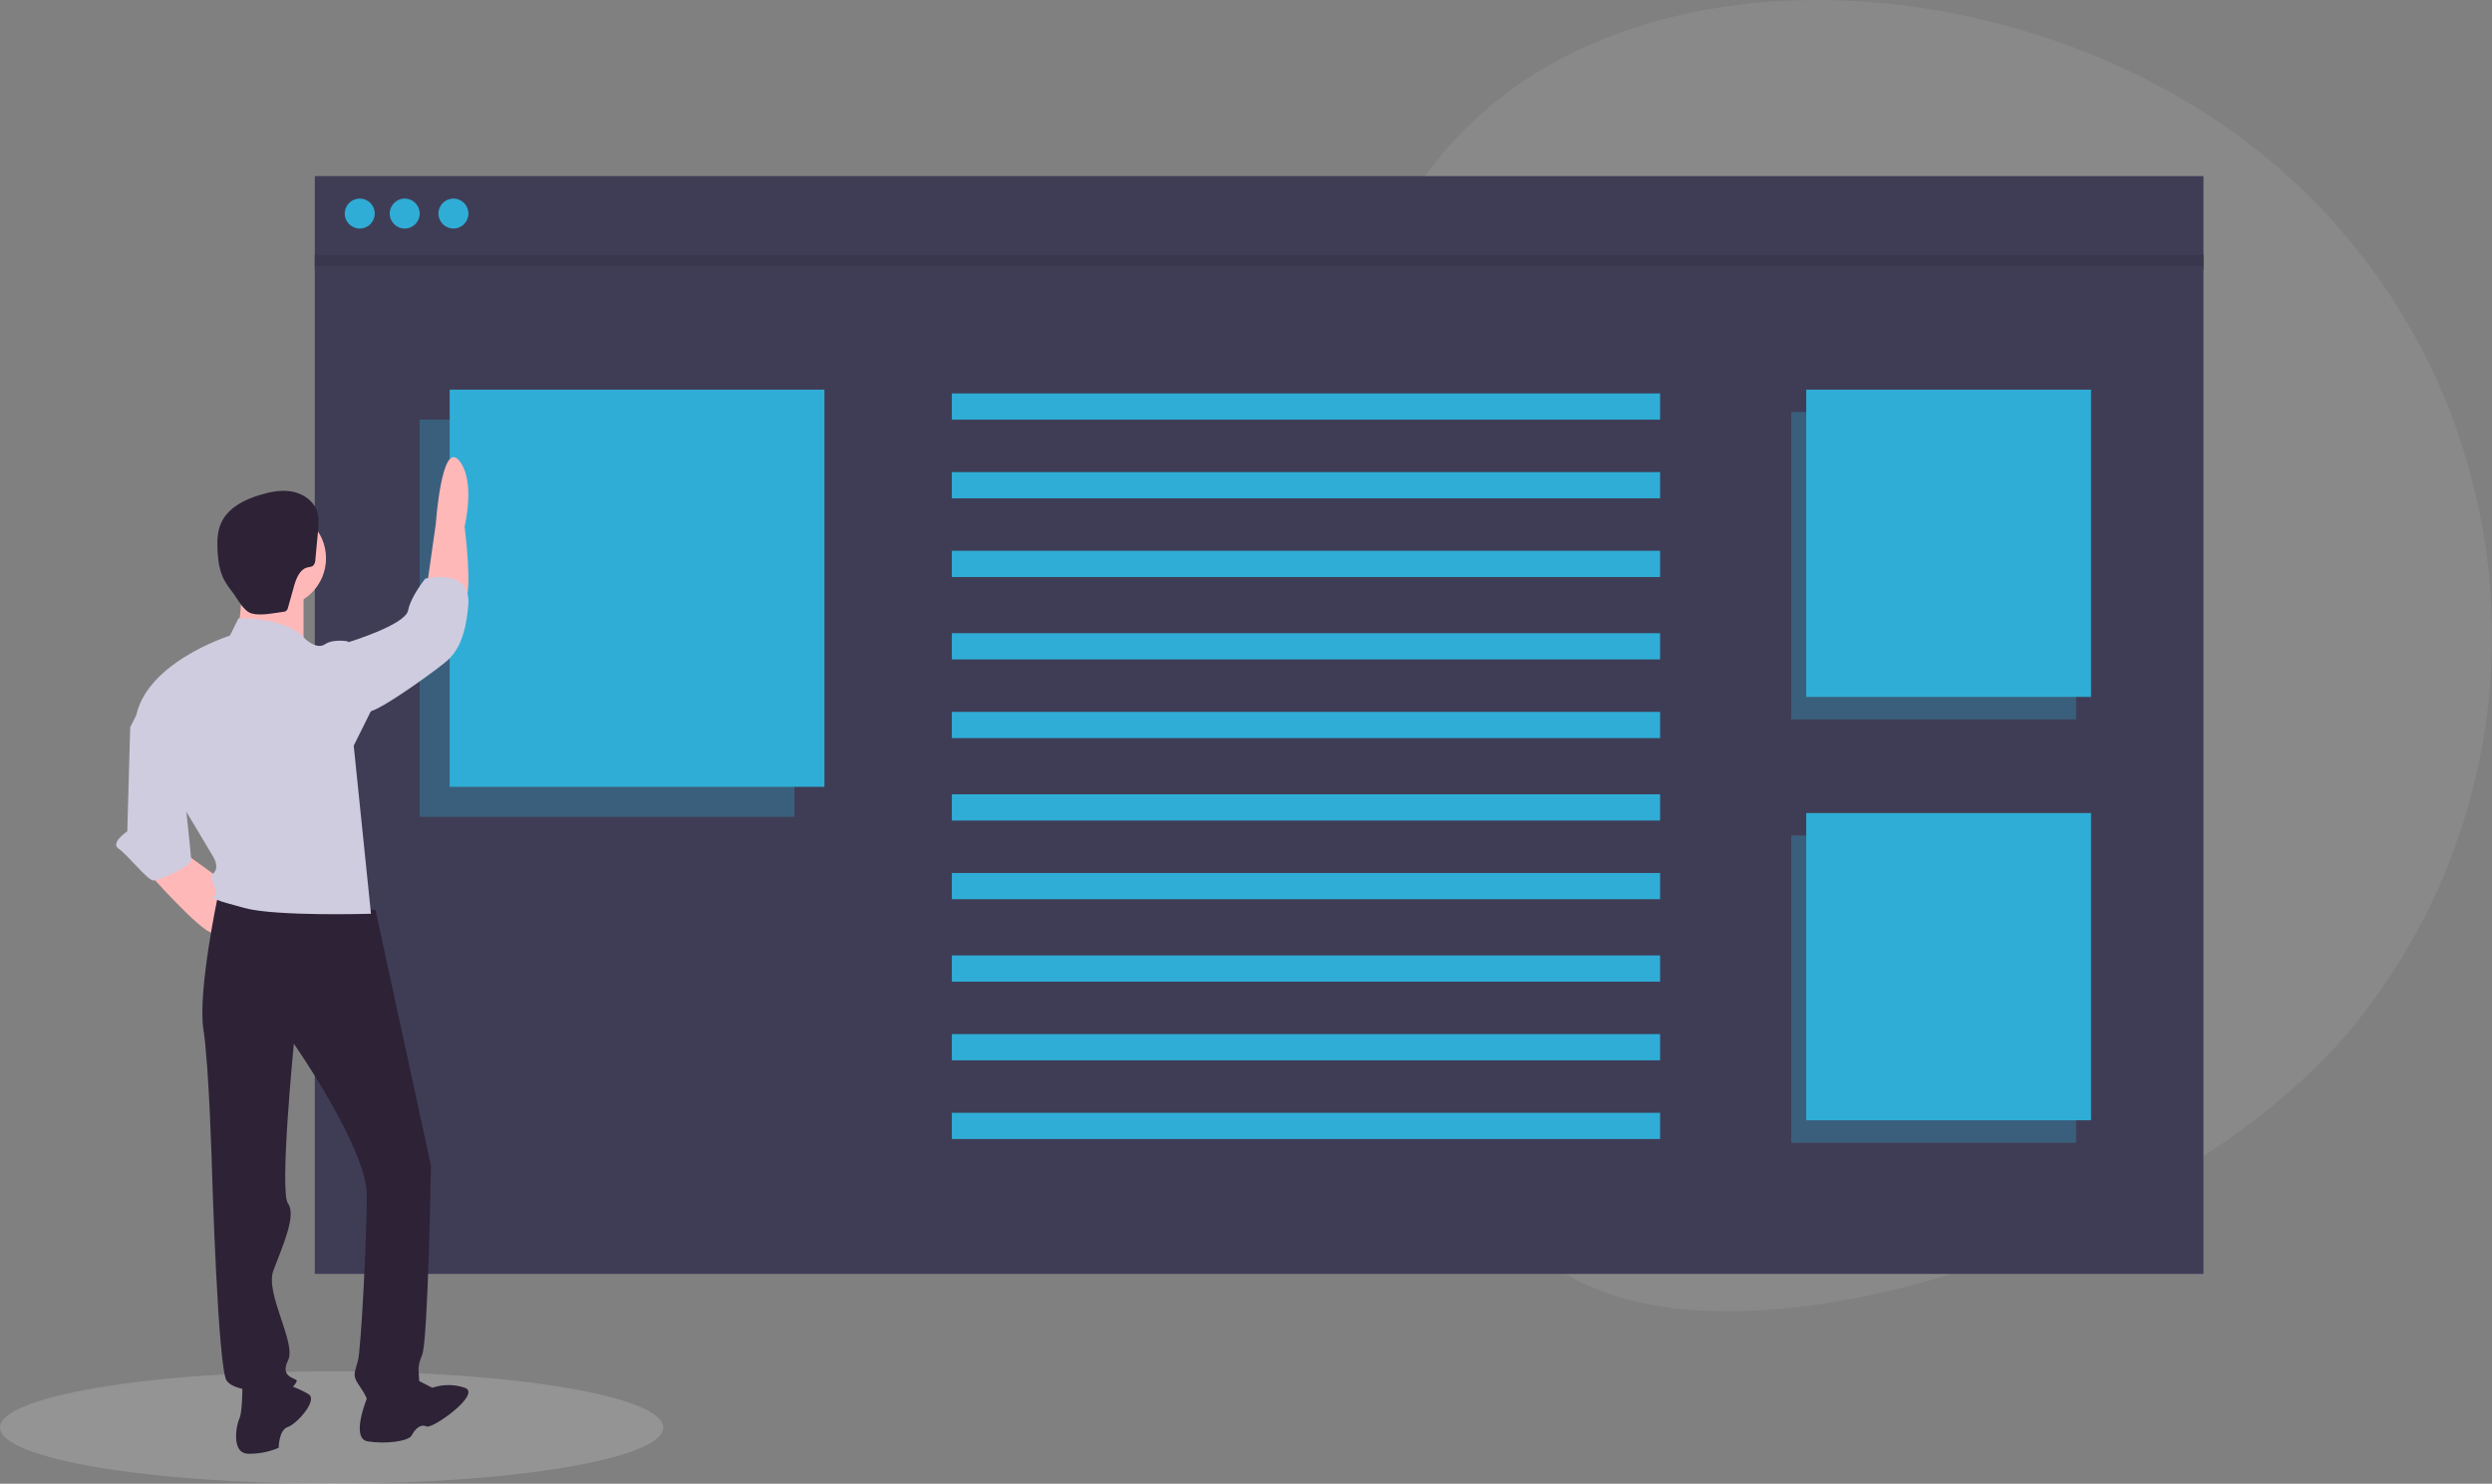 <?xml version="1.0" encoding="UTF-8"?>
<svg width="665px" height="396px" viewBox="0 0 665 396" version="1.1" xmlns="http://www.w3.org/2000/svg" xmlns:xlink="http://www.w3.org/1999/xlink">
    <rect x="0" y="0" width="665" height="396" fill="#808080" stroke="none"/>
    <title>2694E013-F46C-49A0-9D42-BF2CB914973A</title>
    <g id="Page-1" stroke="none" stroke-width="1" fill="none" fill-rule="evenodd">
        <g id="1.000-Book-a-Dev" transform="translate(-709, -186)" fill-rule="nonzero">
            <g id="Group-44" transform="translate(-1162, -1553)">
                <g id="undraw_online_page_cq94" transform="translate(1871, 1739)">
                    <path d="M602.487,40.199 C674.135,97.182 685.936,201.349 628.845,272.861 C571.754,344.374 397.875,390.584 395.742,299.17 C393.595,207.169 346.164,120.954 369.384,66.507 C405.264,-17.628 530.839,-16.785 602.487,40.199 Z" id="Path" fill="#F2F2F2" opacity="0.08"></path>
                    <ellipse id="Oval" fill="#FFFFFF" opacity="0.157" cx="88.5" cy="381" rx="88.5" ry="15"></ellipse>
                    <rect id="Rectangle" fill="#3F3D56" x="84" y="68" width="504" height="272"></rect>
                    <rect id="Rectangle" fill="#3F3D56" x="84" y="47" width="504" height="25"></rect>
                    <circle id="Oval" fill="#2FADD6" cx="96" cy="57" r="4"></circle>
                    <circle id="Oval" fill="#2FADD6" cx="108" cy="57" r="4"></circle>
                    <circle id="Oval" fill="#2FADD6" cx="121" cy="57" r="4"></circle>
                    <rect id="Rectangle" fill="#000000" opacity="0.1" x="84" y="68" width="504" height="3"></rect>
                    <rect id="Rectangle" fill="#2FADD6" opacity="0.3" x="112" y="112" width="100" height="106"></rect>
                    <rect id="Rectangle" fill="#2FADD6" x="120" y="104" width="100" height="106"></rect>
                    <rect id="Rectangle" fill="#2FADD6" opacity="0.3" x="478" y="110" width="76" height="82"></rect>
                    <rect id="Rectangle" fill="#2FADD6" x="482" y="104" width="76" height="82"></rect>
                    <rect id="Rectangle" fill="#2FADD6" opacity="0.3" x="478" y="223" width="76" height="82"></rect>
                    <rect id="Rectangle" fill="#2FADD6" x="482" y="217" width="76" height="82"></rect>
                    <rect id="Rectangle" fill="#2FADD6" x="254" y="105" width="189" height="7"></rect>
                    <rect id="Rectangle" fill="#2FADD6" x="254" y="126" width="189" height="7"></rect>
                    <rect id="Rectangle" fill="#2FADD6" x="254" y="147" width="189" height="7"></rect>
                    <rect id="Rectangle" fill="#2FADD6" x="254" y="169" width="189" height="7"></rect>
                    <rect id="Rectangle" fill="#2FADD6" x="254" y="190" width="189" height="7"></rect>
                    <rect id="Rectangle" fill="#2FADD6" x="254" y="212" width="189" height="7"></rect>
                    <rect id="Rectangle" fill="#2FADD6" x="254" y="233" width="189" height="7"></rect>
                    <rect id="Rectangle" fill="#2FADD6" x="254" y="255" width="189" height="7"></rect>
                    <rect id="Rectangle" fill="#2FADD6" x="254" y="276" width="189" height="7"></rect>
                    <rect id="Rectangle" fill="#2FADD6" x="254" y="297" width="189" height="7"></rect>
                    <circle id="Oval" fill="#FFB8B8" cx="74" cy="149" r="13"></circle>
                    <path d="M64.535,155 C64.535,155 64.535,169.25 62.182,170.833 C59.83,172.417 81,174 81,174 L81,155.792 L64.535,155 Z" id="Path" fill="#FFB8B8"></path>
                    <path d="M39,232.31 C39,232.31 53.71,249 56.806,249 C59.903,249 63,237.621 63,237.621 L48.29,227 L39,232.31 Z" id="Path" fill="#FFB8B8"></path>
                    <path d="M114,155.914 L116.302,139.761 C116.302,139.761 117.837,117.454 122.442,122.839 C127.047,128.223 123.977,140.53 123.977,140.53 C123.977,140.53 126.279,158.221 123.977,160.529 C121.674,162.837 114,155.914 114,155.914 Z" id="Path" fill="#FFB8B8"></path>
                    <path d="M100.209,242.878 L58.172,239 C58.172,239 52.723,264.596 54.28,274.68 C55.837,284.763 56.615,313.462 56.615,313.462 C56.615,313.462 58.172,365.43 60.507,368.533 C62.843,371.635 70.628,370.86 72.963,372.411 C75.298,373.962 79.191,369.308 79.191,368.533 C79.191,367.757 74.52,367.757 76.855,363.103 C79.191,358.449 70.628,345.263 72.963,339.058 C75.298,332.853 79.191,324.321 76.855,321.218 C74.52,318.116 78.412,278.558 78.412,278.558 C78.412,278.558 97.874,306.481 97.874,318.891 C97.874,331.302 96.317,360.001 95.538,363.103 C94.76,366.206 93.981,366.981 95.538,369.308 C97.095,371.635 98.652,373.962 97.874,374.738 C97.095,375.514 111.886,374.738 111.886,370.084 C111.886,365.43 111.108,365.43 112.665,361.552 C114.222,357.674 115,311.135 115,311.135 L100.209,242.878 Z" id="Path" fill="#2D2236"></path>
                    <path d="M63.659,165 L61.354,169.64 C61.354,169.64 36.768,177.373 36,193.612 L56.744,228.41 C56.744,228.41 58.28,230.73 57.512,232.277 C56.744,233.823 55.976,233.05 56.744,235.37 C57.512,237.69 57.512,236.917 57.512,238.463 C57.512,240.01 55.207,239.236 57.512,240.01 C59.817,240.783 56.744,240.01 65.195,242.33 C73.646,244.65 99,243.876 99,243.876 L94.39,199.025 L99,189.746 L92.854,171.186 C92.854,171.186 89.012,170.413 86.707,171.96 C84.402,173.506 81.329,170.413 81.329,170.413 C81.329,170.413 77.488,165 63.659,165 Z" id="Path" fill="#CFCCE0"></path>
                    <path d="M89,172.224 L92.826,171.451 C92.826,171.451 108.131,166.814 108.896,162.95 C109.661,159.086 113.487,154.449 113.487,154.449 C113.487,154.449 125.731,151.357 124.966,161.404 C124.2,171.451 121.139,174.543 119.609,176.089 C118.079,177.634 101.244,190 98.183,190 C95.122,190 89,172.224 89,172.224 Z" id="Path" fill="#CFCCE0"></path>
                    <path d="M36.294,191 L34.746,194.088 L33.972,221.877 C33.972,221.877 29.328,224.965 31.65,226.509 C33.972,228.053 39.39,235 40.938,235 C42.486,235 51,231.14 51,229.596 C51,228.053 49.452,214.158 49.452,214.158 L36.294,191 Z" id="Path" fill="#CFCCE0"></path>
                    <path d="M64.72,369 C64.72,369 64.72,376.916 63.916,378.499 C63.112,380.082 61.503,387.998 66.328,387.998 C69.092,388.037 71.834,387.497 74.37,386.415 C74.37,386.415 74.37,381.665 76.782,380.874 C79.195,380.082 84.824,373.75 82.412,372.166 C79.999,370.583 75.174,369 75.174,369 L64.72,369 Z" id="Path" fill="#2D2236"></path>
                    <path d="M98.093,372.768 C98.093,372.768 93.383,383.894 98.093,384.688 C102.803,385.483 109.083,384.688 109.868,383.099 C110.653,381.51 112.223,379.92 113.793,380.715 C115.363,381.51 128.708,371.973 123.998,370.384 C121.197,369.434 118.165,369.434 115.363,370.384 L110.653,368 L98.093,372.768 Z" id="Path" fill="#2D2236"></path>
                    <path d="M75.667,163.278 C75.885,163.265 76.099,163.205 76.294,163.104 C76.607,162.85 76.816,162.487 76.878,162.087 L78.451,156.479 C79.048,154.351 80.007,151.865 82.159,151.415 C82.61,151.385 83.051,151.267 83.457,151.068 C83.934,150.616 84.192,149.977 84.162,149.318 L84.836,142.069 C85.019,140.11 85.192,138.072 84.512,136.226 C83.51,133.503 80.762,131.711 77.922,131.195 C75.082,130.68 72.156,131.256 69.392,132.09 C65.198,133.354 60.856,135.529 59.034,139.534 C57.979,141.853 57.914,144.496 58.055,147.042 C58.2,149.664 58.563,152.336 59.76,154.669 C60.426,155.875 61.199,157.018 62.069,158.083 C63.37,159.777 64.965,163.088 67.117,163.72 C69.544,164.432 73.208,163.6 75.667,163.278 Z" id="Path" fill="#2D2236"></path>
                </g>
            </g>
        </g>
    </g>
</svg>
